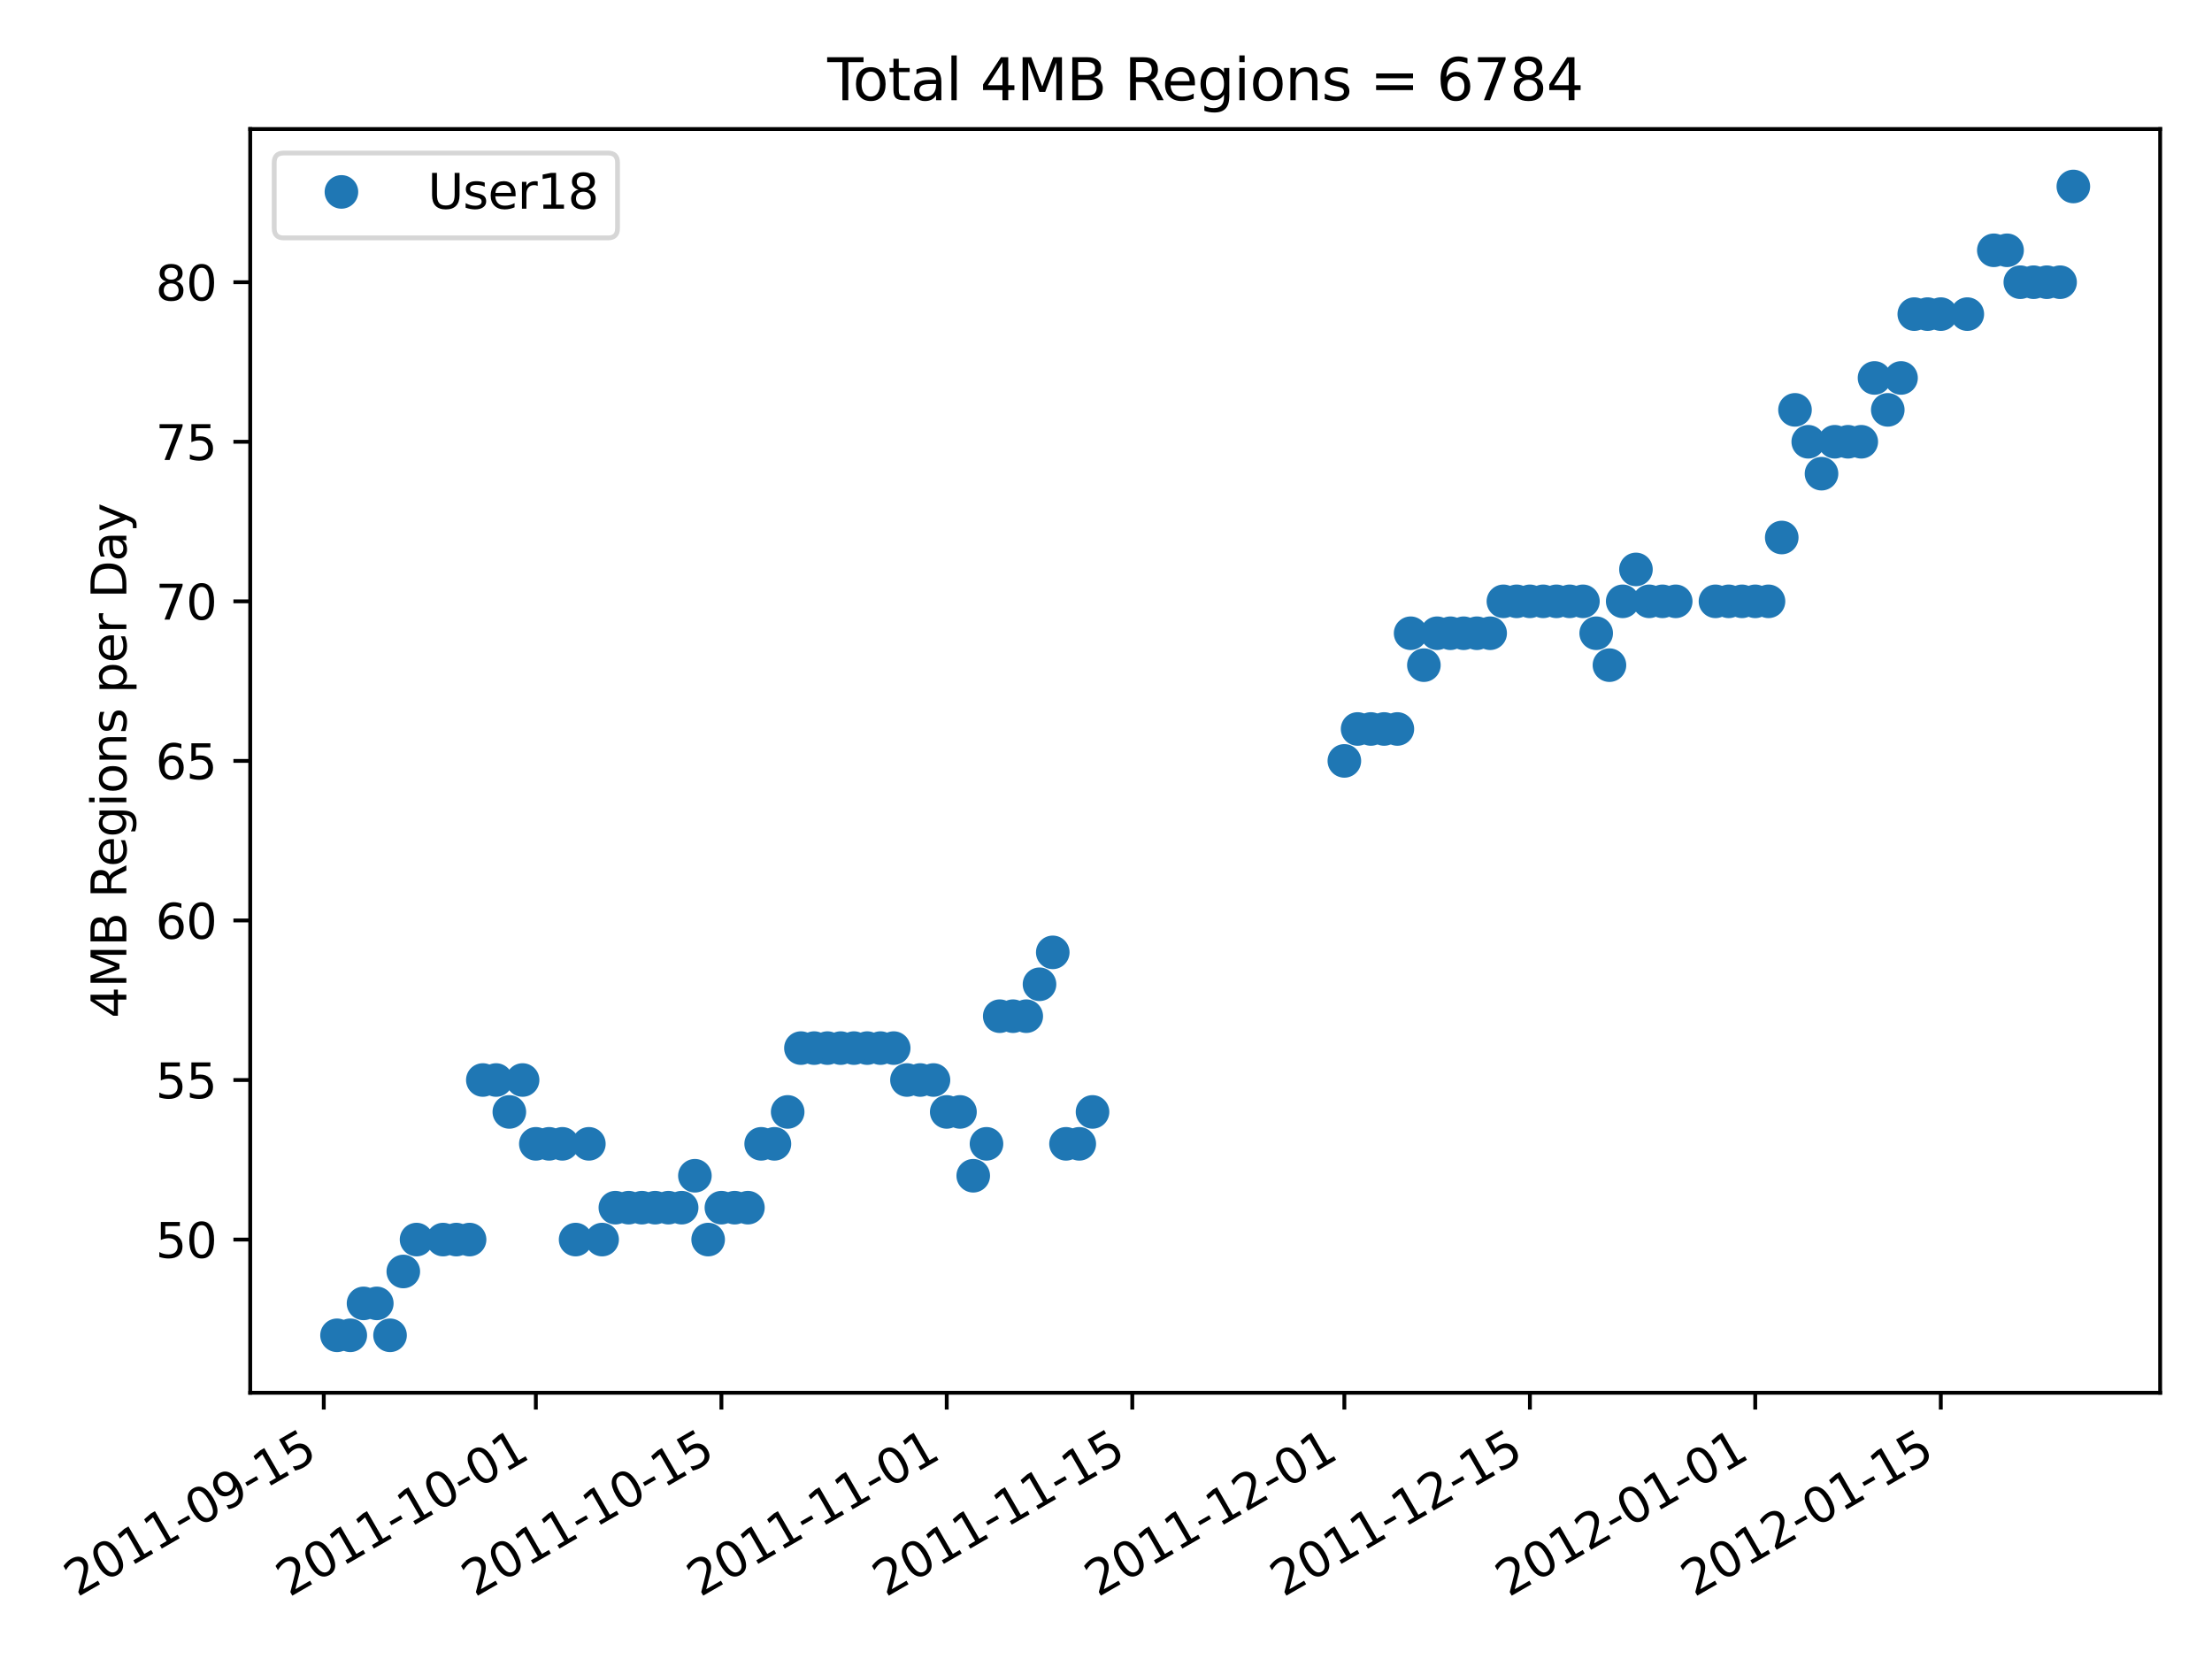 <?xml version="1.0" encoding="utf-8" standalone="no"?>
<!DOCTYPE svg PUBLIC "-//W3C//DTD SVG 1.1//EN"
  "http://www.w3.org/Graphics/SVG/1.1/DTD/svg11.dtd">
<svg height="345.6pt" version="1.1" viewBox="0 0 460.8 345.6" width="460.8pt" xmlns="http://www.w3.org/2000/svg" xmlns:xlink="http://www.w3.org/1999/xlink">
 <defs>
  <style type="text/css">*{stroke-linecap:butt;stroke-linejoin:round;}</style>
 </defs>
 <g id="figure_1">
  <g id="patch_1">
   <path d="M 0 345.6 
L 460.8 345.6 
L 460.8 0 
L 0 0 
z
" style="fill:#ffffff;"/>
  </g>
  <g id="axes_1">
   <g id="patch_2">
    <path d="M 52.124 290.135 
L 450 290.135 
L 450 26.88 
L 52.124 26.88 
z
" style="fill:#ffffff;"/>
   </g>
   <g id="matplotlib.axis_1">
    <g id="xtick_1">
     <g id="line2d_1">
      <defs>
       <path d="M 0 0 
L 0 3.5 
" id="m42d592560e" style="stroke:#000000;stroke-width:0.8;"/>
      </defs>
      <g>
       <use style="stroke:#000000;stroke-width:0.8;" x="67.449" xlink:href="#m42d592560e" y="290.135"/>
      </g>
     </g>
     <g id="text_1">
      <!-- 2011-09-15 -->
      <g transform="translate(16.079 332.774)rotate(-30)scale(0.1 -0.1)">
       <defs>
        <path d="M 1228 531 
L 3431 531 
L 3431 0 
L 469 0 
L 469 531 
Q 828 903 1448 1529 
Q 2069 2156 2228 2338 
Q 2531 2678 2651 2914 
Q 2772 3150 2772 3378 
Q 2772 3750 2511 3984 
Q 2250 4219 1831 4219 
Q 1534 4219 1204 4116 
Q 875 4013 500 3803 
L 500 4441 
Q 881 4594 1212 4672 
Q 1544 4750 1819 4750 
Q 2544 4750 2975 4387 
Q 3406 4025 3406 3419 
Q 3406 3131 3298 2873 
Q 3191 2616 2906 2266 
Q 2828 2175 2409 1742 
Q 1991 1309 1228 531 
z
" id="DejaVuSans-32" transform="scale(0.016)"/>
        <path d="M 2034 4250 
Q 1547 4250 1301 3770 
Q 1056 3291 1056 2328 
Q 1056 1369 1301 889 
Q 1547 409 2034 409 
Q 2525 409 2770 889 
Q 3016 1369 3016 2328 
Q 3016 3291 2770 3770 
Q 2525 4250 2034 4250 
z
M 2034 4750 
Q 2819 4750 3233 4129 
Q 3647 3509 3647 2328 
Q 3647 1150 3233 529 
Q 2819 -91 2034 -91 
Q 1250 -91 836 529 
Q 422 1150 422 2328 
Q 422 3509 836 4129 
Q 1250 4750 2034 4750 
z
" id="DejaVuSans-30" transform="scale(0.016)"/>
        <path d="M 794 531 
L 1825 531 
L 1825 4091 
L 703 3866 
L 703 4441 
L 1819 4666 
L 2450 4666 
L 2450 531 
L 3481 531 
L 3481 0 
L 794 0 
L 794 531 
z
" id="DejaVuSans-31" transform="scale(0.016)"/>
        <path d="M 313 2009 
L 1997 2009 
L 1997 1497 
L 313 1497 
L 313 2009 
z
" id="DejaVuSans-2d" transform="scale(0.016)"/>
        <path d="M 703 97 
L 703 672 
Q 941 559 1184 500 
Q 1428 441 1663 441 
Q 2288 441 2617 861 
Q 2947 1281 2994 2138 
Q 2813 1869 2534 1725 
Q 2256 1581 1919 1581 
Q 1219 1581 811 2004 
Q 403 2428 403 3163 
Q 403 3881 828 4315 
Q 1253 4750 1959 4750 
Q 2769 4750 3195 4129 
Q 3622 3509 3622 2328 
Q 3622 1225 3098 567 
Q 2575 -91 1691 -91 
Q 1453 -91 1209 -44 
Q 966 3 703 97 
z
M 1959 2075 
Q 2384 2075 2632 2365 
Q 2881 2656 2881 3163 
Q 2881 3666 2632 3958 
Q 2384 4250 1959 4250 
Q 1534 4250 1286 3958 
Q 1038 3666 1038 3163 
Q 1038 2656 1286 2365 
Q 1534 2075 1959 2075 
z
" id="DejaVuSans-39" transform="scale(0.016)"/>
        <path d="M 691 4666 
L 3169 4666 
L 3169 4134 
L 1269 4134 
L 1269 2991 
Q 1406 3038 1543 3061 
Q 1681 3084 1819 3084 
Q 2600 3084 3056 2656 
Q 3513 2228 3513 1497 
Q 3513 744 3044 326 
Q 2575 -91 1722 -91 
Q 1428 -91 1123 -41 
Q 819 9 494 109 
L 494 744 
Q 775 591 1075 516 
Q 1375 441 1709 441 
Q 2250 441 2565 725 
Q 2881 1009 2881 1497 
Q 2881 1984 2565 2268 
Q 2250 2553 1709 2553 
Q 1456 2553 1204 2497 
Q 953 2441 691 2322 
L 691 4666 
z
" id="DejaVuSans-35" transform="scale(0.016)"/>
       </defs>
       <use xlink:href="#DejaVuSans-32"/>
       <use x="63.623" xlink:href="#DejaVuSans-30"/>
       <use x="127.246" xlink:href="#DejaVuSans-31"/>
       <use x="190.869" xlink:href="#DejaVuSans-31"/>
       <use x="254.492" xlink:href="#DejaVuSans-2d"/>
       <use x="290.576" xlink:href="#DejaVuSans-30"/>
       <use x="354.199" xlink:href="#DejaVuSans-39"/>
       <use x="417.822" xlink:href="#DejaVuSans-2d"/>
       <use x="453.906" xlink:href="#DejaVuSans-31"/>
       <use x="517.529" xlink:href="#DejaVuSans-35"/>
      </g>
     </g>
    </g>
    <g id="xtick_2">
     <g id="line2d_2">
      <g>
       <use style="stroke:#000000;stroke-width:0.8;" x="111.626" xlink:href="#m42d592560e" y="290.135"/>
      </g>
     </g>
     <g id="text_2">
      <!-- 2011-10-01 -->
      <g transform="translate(60.257 332.774)rotate(-30)scale(0.1 -0.1)">
       <use xlink:href="#DejaVuSans-32"/>
       <use x="63.623" xlink:href="#DejaVuSans-30"/>
       <use x="127.246" xlink:href="#DejaVuSans-31"/>
       <use x="190.869" xlink:href="#DejaVuSans-31"/>
       <use x="254.492" xlink:href="#DejaVuSans-2d"/>
       <use x="290.576" xlink:href="#DejaVuSans-31"/>
       <use x="354.199" xlink:href="#DejaVuSans-30"/>
       <use x="417.822" xlink:href="#DejaVuSans-2d"/>
       <use x="453.906" xlink:href="#DejaVuSans-30"/>
       <use x="517.529" xlink:href="#DejaVuSans-31"/>
      </g>
     </g>
    </g>
    <g id="xtick_3">
     <g id="line2d_3">
      <g>
       <use style="stroke:#000000;stroke-width:0.8;" x="150.282" xlink:href="#m42d592560e" y="290.135"/>
      </g>
     </g>
     <g id="text_3">
      <!-- 2011-10-15 -->
      <g transform="translate(98.912 332.774)rotate(-30)scale(0.1 -0.1)">
       <use xlink:href="#DejaVuSans-32"/>
       <use x="63.623" xlink:href="#DejaVuSans-30"/>
       <use x="127.246" xlink:href="#DejaVuSans-31"/>
       <use x="190.869" xlink:href="#DejaVuSans-31"/>
       <use x="254.492" xlink:href="#DejaVuSans-2d"/>
       <use x="290.576" xlink:href="#DejaVuSans-31"/>
       <use x="354.199" xlink:href="#DejaVuSans-30"/>
       <use x="417.822" xlink:href="#DejaVuSans-2d"/>
       <use x="453.906" xlink:href="#DejaVuSans-31"/>
       <use x="517.529" xlink:href="#DejaVuSans-35"/>
      </g>
     </g>
    </g>
    <g id="xtick_4">
     <g id="line2d_4">
      <g>
       <use style="stroke:#000000;stroke-width:0.8;" x="197.221" xlink:href="#m42d592560e" y="290.135"/>
      </g>
     </g>
     <g id="text_4">
      <!-- 2011-11-01 -->
      <g transform="translate(145.851 332.774)rotate(-30)scale(0.1 -0.1)">
       <use xlink:href="#DejaVuSans-32"/>
       <use x="63.623" xlink:href="#DejaVuSans-30"/>
       <use x="127.246" xlink:href="#DejaVuSans-31"/>
       <use x="190.869" xlink:href="#DejaVuSans-31"/>
       <use x="254.492" xlink:href="#DejaVuSans-2d"/>
       <use x="290.576" xlink:href="#DejaVuSans-31"/>
       <use x="354.199" xlink:href="#DejaVuSans-31"/>
       <use x="417.822" xlink:href="#DejaVuSans-2d"/>
       <use x="453.906" xlink:href="#DejaVuSans-30"/>
       <use x="517.529" xlink:href="#DejaVuSans-31"/>
      </g>
     </g>
    </g>
    <g id="xtick_5">
     <g id="line2d_5">
      <g>
       <use style="stroke:#000000;stroke-width:0.8;" x="235.876" xlink:href="#m42d592560e" y="290.135"/>
      </g>
     </g>
     <g id="text_5">
      <!-- 2011-11-15 -->
      <g transform="translate(184.507 332.774)rotate(-30)scale(0.1 -0.1)">
       <use xlink:href="#DejaVuSans-32"/>
       <use x="63.623" xlink:href="#DejaVuSans-30"/>
       <use x="127.246" xlink:href="#DejaVuSans-31"/>
       <use x="190.869" xlink:href="#DejaVuSans-31"/>
       <use x="254.492" xlink:href="#DejaVuSans-2d"/>
       <use x="290.576" xlink:href="#DejaVuSans-31"/>
       <use x="354.199" xlink:href="#DejaVuSans-31"/>
       <use x="417.822" xlink:href="#DejaVuSans-2d"/>
       <use x="453.906" xlink:href="#DejaVuSans-31"/>
       <use x="517.529" xlink:href="#DejaVuSans-35"/>
      </g>
     </g>
    </g>
    <g id="xtick_6">
     <g id="line2d_6">
      <g>
       <use style="stroke:#000000;stroke-width:0.8;" x="280.054" xlink:href="#m42d592560e" y="290.135"/>
      </g>
     </g>
     <g id="text_6">
      <!-- 2011-12-01 -->
      <g transform="translate(228.684 332.774)rotate(-30)scale(0.1 -0.1)">
       <use xlink:href="#DejaVuSans-32"/>
       <use x="63.623" xlink:href="#DejaVuSans-30"/>
       <use x="127.246" xlink:href="#DejaVuSans-31"/>
       <use x="190.869" xlink:href="#DejaVuSans-31"/>
       <use x="254.492" xlink:href="#DejaVuSans-2d"/>
       <use x="290.576" xlink:href="#DejaVuSans-31"/>
       <use x="354.199" xlink:href="#DejaVuSans-32"/>
       <use x="417.822" xlink:href="#DejaVuSans-2d"/>
       <use x="453.906" xlink:href="#DejaVuSans-30"/>
       <use x="517.529" xlink:href="#DejaVuSans-31"/>
      </g>
     </g>
    </g>
    <g id="xtick_7">
     <g id="line2d_7">
      <g>
       <use style="stroke:#000000;stroke-width:0.8;" x="318.709" xlink:href="#m42d592560e" y="290.135"/>
      </g>
     </g>
     <g id="text_7">
      <!-- 2011-12-15 -->
      <g transform="translate(267.34 332.774)rotate(-30)scale(0.1 -0.1)">
       <use xlink:href="#DejaVuSans-32"/>
       <use x="63.623" xlink:href="#DejaVuSans-30"/>
       <use x="127.246" xlink:href="#DejaVuSans-31"/>
       <use x="190.869" xlink:href="#DejaVuSans-31"/>
       <use x="254.492" xlink:href="#DejaVuSans-2d"/>
       <use x="290.576" xlink:href="#DejaVuSans-31"/>
       <use x="354.199" xlink:href="#DejaVuSans-32"/>
       <use x="417.822" xlink:href="#DejaVuSans-2d"/>
       <use x="453.906" xlink:href="#DejaVuSans-31"/>
       <use x="517.529" xlink:href="#DejaVuSans-35"/>
      </g>
     </g>
    </g>
    <g id="xtick_8">
     <g id="line2d_8">
      <g>
       <use style="stroke:#000000;stroke-width:0.8;" x="365.648" xlink:href="#m42d592560e" y="290.135"/>
      </g>
     </g>
     <g id="text_8">
      <!-- 2012-01-01 -->
      <g transform="translate(314.279 332.774)rotate(-30)scale(0.1 -0.1)">
       <use xlink:href="#DejaVuSans-32"/>
       <use x="63.623" xlink:href="#DejaVuSans-30"/>
       <use x="127.246" xlink:href="#DejaVuSans-31"/>
       <use x="190.869" xlink:href="#DejaVuSans-32"/>
       <use x="254.492" xlink:href="#DejaVuSans-2d"/>
       <use x="290.576" xlink:href="#DejaVuSans-30"/>
       <use x="354.199" xlink:href="#DejaVuSans-31"/>
       <use x="417.822" xlink:href="#DejaVuSans-2d"/>
       <use x="453.906" xlink:href="#DejaVuSans-30"/>
       <use x="517.529" xlink:href="#DejaVuSans-31"/>
      </g>
     </g>
    </g>
    <g id="xtick_9">
     <g id="line2d_9">
      <g>
       <use style="stroke:#000000;stroke-width:0.8;" x="404.304" xlink:href="#m42d592560e" y="290.135"/>
      </g>
     </g>
     <g id="text_9">
      <!-- 2012-01-15 -->
      <g transform="translate(352.934 332.774)rotate(-30)scale(0.1 -0.1)">
       <use xlink:href="#DejaVuSans-32"/>
       <use x="63.623" xlink:href="#DejaVuSans-30"/>
       <use x="127.246" xlink:href="#DejaVuSans-31"/>
       <use x="190.869" xlink:href="#DejaVuSans-32"/>
       <use x="254.492" xlink:href="#DejaVuSans-2d"/>
       <use x="290.576" xlink:href="#DejaVuSans-30"/>
       <use x="354.199" xlink:href="#DejaVuSans-31"/>
       <use x="417.822" xlink:href="#DejaVuSans-2d"/>
       <use x="453.906" xlink:href="#DejaVuSans-31"/>
       <use x="517.529" xlink:href="#DejaVuSans-35"/>
      </g>
     </g>
    </g>
   </g>
   <g id="matplotlib.axis_2">
    <g id="ytick_1">
     <g id="line2d_10">
      <defs>
       <path d="M 0 0 
L -3.5 0 
" id="mba10edf059" style="stroke:#000000;stroke-width:0.8;"/>
      </defs>
      <g>
       <use style="stroke:#000000;stroke-width:0.8;" x="52.124" xlink:href="#mba10edf059" y="258.226"/>
      </g>
     </g>
     <g id="text_10">
      <!-- 50 -->
      <g transform="translate(32.4 262.025)scale(0.1 -0.1)">
       <use xlink:href="#DejaVuSans-35"/>
       <use x="63.623" xlink:href="#DejaVuSans-30"/>
      </g>
     </g>
    </g>
    <g id="ytick_2">
     <g id="line2d_11">
      <g>
       <use style="stroke:#000000;stroke-width:0.8;" x="52.124" xlink:href="#mba10edf059" y="224.986"/>
      </g>
     </g>
     <g id="text_11">
      <!-- 55 -->
      <g transform="translate(32.4 228.786)scale(0.1 -0.1)">
       <use xlink:href="#DejaVuSans-35"/>
       <use x="63.623" xlink:href="#DejaVuSans-35"/>
      </g>
     </g>
    </g>
    <g id="ytick_3">
     <g id="line2d_12">
      <g>
       <use style="stroke:#000000;stroke-width:0.8;" x="52.124" xlink:href="#mba10edf059" y="191.747"/>
      </g>
     </g>
     <g id="text_12">
      <!-- 60 -->
      <g transform="translate(32.4 195.546)scale(0.1 -0.1)">
       <defs>
        <path d="M 2113 2584 
Q 1688 2584 1439 2293 
Q 1191 2003 1191 1497 
Q 1191 994 1439 701 
Q 1688 409 2113 409 
Q 2538 409 2786 701 
Q 3034 994 3034 1497 
Q 3034 2003 2786 2293 
Q 2538 2584 2113 2584 
z
M 3366 4563 
L 3366 3988 
Q 3128 4100 2886 4159 
Q 2644 4219 2406 4219 
Q 1781 4219 1451 3797 
Q 1122 3375 1075 2522 
Q 1259 2794 1537 2939 
Q 1816 3084 2150 3084 
Q 2853 3084 3261 2657 
Q 3669 2231 3669 1497 
Q 3669 778 3244 343 
Q 2819 -91 2113 -91 
Q 1303 -91 875 529 
Q 447 1150 447 2328 
Q 447 3434 972 4092 
Q 1497 4750 2381 4750 
Q 2619 4750 2861 4703 
Q 3103 4656 3366 4563 
z
" id="DejaVuSans-36" transform="scale(0.016)"/>
       </defs>
       <use xlink:href="#DejaVuSans-36"/>
       <use x="63.623" xlink:href="#DejaVuSans-30"/>
      </g>
     </g>
    </g>
    <g id="ytick_4">
     <g id="line2d_13">
      <g>
       <use style="stroke:#000000;stroke-width:0.8;" x="52.124" xlink:href="#mba10edf059" y="158.508"/>
      </g>
     </g>
     <g id="text_13">
      <!-- 65 -->
      <g transform="translate(32.4 162.307)scale(0.1 -0.1)">
       <use xlink:href="#DejaVuSans-36"/>
       <use x="63.623" xlink:href="#DejaVuSans-35"/>
      </g>
     </g>
    </g>
    <g id="ytick_5">
     <g id="line2d_14">
      <g>
       <use style="stroke:#000000;stroke-width:0.8;" x="52.124" xlink:href="#mba10edf059" y="125.268"/>
      </g>
     </g>
     <g id="text_14">
      <!-- 70 -->
      <g transform="translate(32.4 129.068)scale(0.1 -0.1)">
       <defs>
        <path d="M 525 4666 
L 3525 4666 
L 3525 4397 
L 1831 0 
L 1172 0 
L 2766 4134 
L 525 4134 
L 525 4666 
z
" id="DejaVuSans-37" transform="scale(0.016)"/>
       </defs>
       <use xlink:href="#DejaVuSans-37"/>
       <use x="63.623" xlink:href="#DejaVuSans-30"/>
      </g>
     </g>
    </g>
    <g id="ytick_6">
     <g id="line2d_15">
      <g>
       <use style="stroke:#000000;stroke-width:0.8;" x="52.124" xlink:href="#mba10edf059" y="92.029"/>
      </g>
     </g>
     <g id="text_15">
      <!-- 75 -->
      <g transform="translate(32.4 95.828)scale(0.1 -0.1)">
       <use xlink:href="#DejaVuSans-37"/>
       <use x="63.623" xlink:href="#DejaVuSans-35"/>
      </g>
     </g>
    </g>
    <g id="ytick_7">
     <g id="line2d_16">
      <g>
       <use style="stroke:#000000;stroke-width:0.8;" x="52.124" xlink:href="#mba10edf059" y="58.79"/>
      </g>
     </g>
     <g id="text_16">
      <!-- 80 -->
      <g transform="translate(32.4 62.589)scale(0.1 -0.1)">
       <defs>
        <path d="M 2034 2216 
Q 1584 2216 1326 1975 
Q 1069 1734 1069 1313 
Q 1069 891 1326 650 
Q 1584 409 2034 409 
Q 2484 409 2743 651 
Q 3003 894 3003 1313 
Q 3003 1734 2745 1975 
Q 2488 2216 2034 2216 
z
M 1403 2484 
Q 997 2584 770 2862 
Q 544 3141 544 3541 
Q 544 4100 942 4425 
Q 1341 4750 2034 4750 
Q 2731 4750 3128 4425 
Q 3525 4100 3525 3541 
Q 3525 3141 3298 2862 
Q 3072 2584 2669 2484 
Q 3125 2378 3379 2068 
Q 3634 1759 3634 1313 
Q 3634 634 3220 271 
Q 2806 -91 2034 -91 
Q 1263 -91 848 271 
Q 434 634 434 1313 
Q 434 1759 690 2068 
Q 947 2378 1403 2484 
z
M 1172 3481 
Q 1172 3119 1398 2916 
Q 1625 2713 2034 2713 
Q 2441 2713 2670 2916 
Q 2900 3119 2900 3481 
Q 2900 3844 2670 4047 
Q 2441 4250 2034 4250 
Q 1625 4250 1398 4047 
Q 1172 3844 1172 3481 
z
" id="DejaVuSans-38" transform="scale(0.016)"/>
       </defs>
       <use xlink:href="#DejaVuSans-38"/>
       <use x="63.623" xlink:href="#DejaVuSans-30"/>
      </g>
     </g>
    </g>
    <g id="text_17">
     <!-- 4MB Regions per Day -->
     <g transform="translate(26.32 212.102)rotate(-90)scale(0.1 -0.1)">
      <defs>
       <path d="M 2419 4116 
L 825 1625 
L 2419 1625 
L 2419 4116 
z
M 2253 4666 
L 3047 4666 
L 3047 1625 
L 3713 1625 
L 3713 1100 
L 3047 1100 
L 3047 0 
L 2419 0 
L 2419 1100 
L 313 1100 
L 313 1709 
L 2253 4666 
z
" id="DejaVuSans-34" transform="scale(0.016)"/>
       <path d="M 628 4666 
L 1569 4666 
L 2759 1491 
L 3956 4666 
L 4897 4666 
L 4897 0 
L 4281 0 
L 4281 4097 
L 3078 897 
L 2444 897 
L 1241 4097 
L 1241 0 
L 628 0 
L 628 4666 
z
" id="DejaVuSans-4d" transform="scale(0.016)"/>
       <path d="M 1259 2228 
L 1259 519 
L 2272 519 
Q 2781 519 3026 730 
Q 3272 941 3272 1375 
Q 3272 1813 3026 2020 
Q 2781 2228 2272 2228 
L 1259 2228 
z
M 1259 4147 
L 1259 2741 
L 2194 2741 
Q 2656 2741 2882 2914 
Q 3109 3088 3109 3444 
Q 3109 3797 2882 3972 
Q 2656 4147 2194 4147 
L 1259 4147 
z
M 628 4666 
L 2241 4666 
Q 2963 4666 3353 4366 
Q 3744 4066 3744 3513 
Q 3744 3084 3544 2831 
Q 3344 2578 2956 2516 
Q 3422 2416 3680 2098 
Q 3938 1781 3938 1306 
Q 3938 681 3513 340 
Q 3088 0 2303 0 
L 628 0 
L 628 4666 
z
" id="DejaVuSans-42" transform="scale(0.016)"/>
       <path id="DejaVuSans-20" transform="scale(0.016)"/>
       <path d="M 2841 2188 
Q 3044 2119 3236 1894 
Q 3428 1669 3622 1275 
L 4263 0 
L 3584 0 
L 2988 1197 
Q 2756 1666 2539 1819 
Q 2322 1972 1947 1972 
L 1259 1972 
L 1259 0 
L 628 0 
L 628 4666 
L 2053 4666 
Q 2853 4666 3247 4331 
Q 3641 3997 3641 3322 
Q 3641 2881 3436 2590 
Q 3231 2300 2841 2188 
z
M 1259 4147 
L 1259 2491 
L 2053 2491 
Q 2509 2491 2742 2702 
Q 2975 2913 2975 3322 
Q 2975 3731 2742 3939 
Q 2509 4147 2053 4147 
L 1259 4147 
z
" id="DejaVuSans-52" transform="scale(0.016)"/>
       <path d="M 3597 1894 
L 3597 1613 
L 953 1613 
Q 991 1019 1311 708 
Q 1631 397 2203 397 
Q 2534 397 2845 478 
Q 3156 559 3463 722 
L 3463 178 
Q 3153 47 2828 -22 
Q 2503 -91 2169 -91 
Q 1331 -91 842 396 
Q 353 884 353 1716 
Q 353 2575 817 3079 
Q 1281 3584 2069 3584 
Q 2775 3584 3186 3129 
Q 3597 2675 3597 1894 
z
M 3022 2063 
Q 3016 2534 2758 2815 
Q 2500 3097 2075 3097 
Q 1594 3097 1305 2825 
Q 1016 2553 972 2059 
L 3022 2063 
z
" id="DejaVuSans-65" transform="scale(0.016)"/>
       <path d="M 2906 1791 
Q 2906 2416 2648 2759 
Q 2391 3103 1925 3103 
Q 1463 3103 1205 2759 
Q 947 2416 947 1791 
Q 947 1169 1205 825 
Q 1463 481 1925 481 
Q 2391 481 2648 825 
Q 2906 1169 2906 1791 
z
M 3481 434 
Q 3481 -459 3084 -895 
Q 2688 -1331 1869 -1331 
Q 1566 -1331 1297 -1286 
Q 1028 -1241 775 -1147 
L 775 -588 
Q 1028 -725 1275 -790 
Q 1522 -856 1778 -856 
Q 2344 -856 2625 -561 
Q 2906 -266 2906 331 
L 2906 616 
Q 2728 306 2450 153 
Q 2172 0 1784 0 
Q 1141 0 747 490 
Q 353 981 353 1791 
Q 353 2603 747 3093 
Q 1141 3584 1784 3584 
Q 2172 3584 2450 3431 
Q 2728 3278 2906 2969 
L 2906 3500 
L 3481 3500 
L 3481 434 
z
" id="DejaVuSans-67" transform="scale(0.016)"/>
       <path d="M 603 3500 
L 1178 3500 
L 1178 0 
L 603 0 
L 603 3500 
z
M 603 4863 
L 1178 4863 
L 1178 4134 
L 603 4134 
L 603 4863 
z
" id="DejaVuSans-69" transform="scale(0.016)"/>
       <path d="M 1959 3097 
Q 1497 3097 1228 2736 
Q 959 2375 959 1747 
Q 959 1119 1226 758 
Q 1494 397 1959 397 
Q 2419 397 2687 759 
Q 2956 1122 2956 1747 
Q 2956 2369 2687 2733 
Q 2419 3097 1959 3097 
z
M 1959 3584 
Q 2709 3584 3137 3096 
Q 3566 2609 3566 1747 
Q 3566 888 3137 398 
Q 2709 -91 1959 -91 
Q 1206 -91 779 398 
Q 353 888 353 1747 
Q 353 2609 779 3096 
Q 1206 3584 1959 3584 
z
" id="DejaVuSans-6f" transform="scale(0.016)"/>
       <path d="M 3513 2113 
L 3513 0 
L 2938 0 
L 2938 2094 
Q 2938 2591 2744 2837 
Q 2550 3084 2163 3084 
Q 1697 3084 1428 2787 
Q 1159 2491 1159 1978 
L 1159 0 
L 581 0 
L 581 3500 
L 1159 3500 
L 1159 2956 
Q 1366 3272 1645 3428 
Q 1925 3584 2291 3584 
Q 2894 3584 3203 3211 
Q 3513 2838 3513 2113 
z
" id="DejaVuSans-6e" transform="scale(0.016)"/>
       <path d="M 2834 3397 
L 2834 2853 
Q 2591 2978 2328 3040 
Q 2066 3103 1784 3103 
Q 1356 3103 1142 2972 
Q 928 2841 928 2578 
Q 928 2378 1081 2264 
Q 1234 2150 1697 2047 
L 1894 2003 
Q 2506 1872 2764 1633 
Q 3022 1394 3022 966 
Q 3022 478 2636 193 
Q 2250 -91 1575 -91 
Q 1294 -91 989 -36 
Q 684 19 347 128 
L 347 722 
Q 666 556 975 473 
Q 1284 391 1588 391 
Q 1994 391 2212 530 
Q 2431 669 2431 922 
Q 2431 1156 2273 1281 
Q 2116 1406 1581 1522 
L 1381 1569 
Q 847 1681 609 1914 
Q 372 2147 372 2553 
Q 372 3047 722 3315 
Q 1072 3584 1716 3584 
Q 2034 3584 2315 3537 
Q 2597 3491 2834 3397 
z
" id="DejaVuSans-73" transform="scale(0.016)"/>
       <path d="M 1159 525 
L 1159 -1331 
L 581 -1331 
L 581 3500 
L 1159 3500 
L 1159 2969 
Q 1341 3281 1617 3432 
Q 1894 3584 2278 3584 
Q 2916 3584 3314 3078 
Q 3713 2572 3713 1747 
Q 3713 922 3314 415 
Q 2916 -91 2278 -91 
Q 1894 -91 1617 61 
Q 1341 213 1159 525 
z
M 3116 1747 
Q 3116 2381 2855 2742 
Q 2594 3103 2138 3103 
Q 1681 3103 1420 2742 
Q 1159 2381 1159 1747 
Q 1159 1113 1420 752 
Q 1681 391 2138 391 
Q 2594 391 2855 752 
Q 3116 1113 3116 1747 
z
" id="DejaVuSans-70" transform="scale(0.016)"/>
       <path d="M 2631 2963 
Q 2534 3019 2420 3045 
Q 2306 3072 2169 3072 
Q 1681 3072 1420 2755 
Q 1159 2438 1159 1844 
L 1159 0 
L 581 0 
L 581 3500 
L 1159 3500 
L 1159 2956 
Q 1341 3275 1631 3429 
Q 1922 3584 2338 3584 
Q 2397 3584 2469 3576 
Q 2541 3569 2628 3553 
L 2631 2963 
z
" id="DejaVuSans-72" transform="scale(0.016)"/>
       <path d="M 1259 4147 
L 1259 519 
L 2022 519 
Q 2988 519 3436 956 
Q 3884 1394 3884 2338 
Q 3884 3275 3436 3711 
Q 2988 4147 2022 4147 
L 1259 4147 
z
M 628 4666 
L 1925 4666 
Q 3281 4666 3915 4102 
Q 4550 3538 4550 2338 
Q 4550 1131 3912 565 
Q 3275 0 1925 0 
L 628 0 
L 628 4666 
z
" id="DejaVuSans-44" transform="scale(0.016)"/>
       <path d="M 2194 1759 
Q 1497 1759 1228 1600 
Q 959 1441 959 1056 
Q 959 750 1161 570 
Q 1363 391 1709 391 
Q 2188 391 2477 730 
Q 2766 1069 2766 1631 
L 2766 1759 
L 2194 1759 
z
M 3341 1997 
L 3341 0 
L 2766 0 
L 2766 531 
Q 2569 213 2275 61 
Q 1981 -91 1556 -91 
Q 1019 -91 701 211 
Q 384 513 384 1019 
Q 384 1609 779 1909 
Q 1175 2209 1959 2209 
L 2766 2209 
L 2766 2266 
Q 2766 2663 2505 2880 
Q 2244 3097 1772 3097 
Q 1472 3097 1187 3025 
Q 903 2953 641 2809 
L 641 3341 
Q 956 3463 1253 3523 
Q 1550 3584 1831 3584 
Q 2591 3584 2966 3190 
Q 3341 2797 3341 1997 
z
" id="DejaVuSans-61" transform="scale(0.016)"/>
       <path d="M 2059 -325 
Q 1816 -950 1584 -1140 
Q 1353 -1331 966 -1331 
L 506 -1331 
L 506 -850 
L 844 -850 
Q 1081 -850 1212 -737 
Q 1344 -625 1503 -206 
L 1606 56 
L 191 3500 
L 800 3500 
L 1894 763 
L 2988 3500 
L 3597 3500 
L 2059 -325 
z
" id="DejaVuSans-79" transform="scale(0.016)"/>
      </defs>
      <use xlink:href="#DejaVuSans-34"/>
      <use x="63.623" xlink:href="#DejaVuSans-4d"/>
      <use x="149.902" xlink:href="#DejaVuSans-42"/>
      <use x="218.506" xlink:href="#DejaVuSans-20"/>
      <use x="250.293" xlink:href="#DejaVuSans-52"/>
      <use x="315.275" xlink:href="#DejaVuSans-65"/>
      <use x="376.799" xlink:href="#DejaVuSans-67"/>
      <use x="440.275" xlink:href="#DejaVuSans-69"/>
      <use x="468.059" xlink:href="#DejaVuSans-6f"/>
      <use x="529.24" xlink:href="#DejaVuSans-6e"/>
      <use x="592.619" xlink:href="#DejaVuSans-73"/>
      <use x="644.719" xlink:href="#DejaVuSans-20"/>
      <use x="676.506" xlink:href="#DejaVuSans-70"/>
      <use x="739.982" xlink:href="#DejaVuSans-65"/>
      <use x="801.506" xlink:href="#DejaVuSans-72"/>
      <use x="842.619" xlink:href="#DejaVuSans-20"/>
      <use x="874.406" xlink:href="#DejaVuSans-44"/>
      <use x="951.408" xlink:href="#DejaVuSans-61"/>
      <use x="1012.688" xlink:href="#DejaVuSans-79"/>
     </g>
    </g>
   </g>
   <g id="line2d_17">
    <defs>
     <path d="M 0 3 
C 0.796 3 1.559 2.684 2.121 2.121 
C 2.684 1.559 3 0.796 3 0 
C 3 -0.796 2.684 -1.559 2.121 -2.121 
C 1.559 -2.684 0.796 -3 0 -3 
C -0.796 -3 -1.559 -2.684 -2.121 -2.121 
C -2.684 -1.559 -3 -0.796 -3 0 
C -3 0.796 -2.684 1.559 -2.121 2.121 
C -1.559 2.684 -0.796 3 0 3 
z
" id="mc64c8493a3" style="stroke:#1f77b4;"/>
    </defs>
    <g clip-path="url(#p67b362c03d)">
     <use style="fill:#1f77b4;stroke:#1f77b4;" x="70.21" xlink:href="#mc64c8493a3" y="278.169"/>
     <use style="fill:#1f77b4;stroke:#1f77b4;" x="72.971" xlink:href="#mc64c8493a3" y="278.169"/>
     <use style="fill:#1f77b4;stroke:#1f77b4;" x="75.732" xlink:href="#mc64c8493a3" y="271.521"/>
     <use style="fill:#1f77b4;stroke:#1f77b4;" x="78.493" xlink:href="#mc64c8493a3" y="271.521"/>
     <use style="fill:#1f77b4;stroke:#1f77b4;" x="81.254" xlink:href="#mc64c8493a3" y="278.169"/>
     <use style="fill:#1f77b4;stroke:#1f77b4;" x="84.015" xlink:href="#mc64c8493a3" y="264.874"/>
     <use style="fill:#1f77b4;stroke:#1f77b4;" x="86.776" xlink:href="#mc64c8493a3" y="258.226"/>
     <use style="fill:#1f77b4;stroke:#1f77b4;" x="92.299" xlink:href="#mc64c8493a3" y="258.226"/>
     <use style="fill:#1f77b4;stroke:#1f77b4;" x="95.06" xlink:href="#mc64c8493a3" y="258.226"/>
     <use style="fill:#1f77b4;stroke:#1f77b4;" x="97.821" xlink:href="#mc64c8493a3" y="258.226"/>
     <use style="fill:#1f77b4;stroke:#1f77b4;" x="100.582" xlink:href="#mc64c8493a3" y="224.986"/>
     <use style="fill:#1f77b4;stroke:#1f77b4;" x="103.343" xlink:href="#mc64c8493a3" y="224.986"/>
     <use style="fill:#1f77b4;stroke:#1f77b4;" x="106.104" xlink:href="#mc64c8493a3" y="231.634"/>
     <use style="fill:#1f77b4;stroke:#1f77b4;" x="108.865" xlink:href="#mc64c8493a3" y="224.986"/>
     <use style="fill:#1f77b4;stroke:#1f77b4;" x="111.626" xlink:href="#mc64c8493a3" y="238.282"/>
     <use style="fill:#1f77b4;stroke:#1f77b4;" x="114.387" xlink:href="#mc64c8493a3" y="238.282"/>
     <use style="fill:#1f77b4;stroke:#1f77b4;" x="117.149" xlink:href="#mc64c8493a3" y="238.282"/>
     <use style="fill:#1f77b4;stroke:#1f77b4;" x="119.91" xlink:href="#mc64c8493a3" y="258.226"/>
     <use style="fill:#1f77b4;stroke:#1f77b4;" x="122.671" xlink:href="#mc64c8493a3" y="238.282"/>
     <use style="fill:#1f77b4;stroke:#1f77b4;" x="125.432" xlink:href="#mc64c8493a3" y="258.226"/>
     <use style="fill:#1f77b4;stroke:#1f77b4;" x="128.193" xlink:href="#mc64c8493a3" y="251.578"/>
     <use style="fill:#1f77b4;stroke:#1f77b4;" x="130.954" xlink:href="#mc64c8493a3" y="251.578"/>
     <use style="fill:#1f77b4;stroke:#1f77b4;" x="133.715" xlink:href="#mc64c8493a3" y="251.578"/>
     <use style="fill:#1f77b4;stroke:#1f77b4;" x="136.476" xlink:href="#mc64c8493a3" y="251.578"/>
     <use style="fill:#1f77b4;stroke:#1f77b4;" x="139.237" xlink:href="#mc64c8493a3" y="251.578"/>
     <use style="fill:#1f77b4;stroke:#1f77b4;" x="141.999" xlink:href="#mc64c8493a3" y="251.578"/>
     <use style="fill:#1f77b4;stroke:#1f77b4;" x="144.76" xlink:href="#mc64c8493a3" y="244.93"/>
     <use style="fill:#1f77b4;stroke:#1f77b4;" x="147.521" xlink:href="#mc64c8493a3" y="258.226"/>
     <use style="fill:#1f77b4;stroke:#1f77b4;" x="150.282" xlink:href="#mc64c8493a3" y="251.578"/>
     <use style="fill:#1f77b4;stroke:#1f77b4;" x="153.043" xlink:href="#mc64c8493a3" y="251.578"/>
     <use style="fill:#1f77b4;stroke:#1f77b4;" x="155.804" xlink:href="#mc64c8493a3" y="251.578"/>
     <use style="fill:#1f77b4;stroke:#1f77b4;" x="158.565" xlink:href="#mc64c8493a3" y="238.282"/>
     <use style="fill:#1f77b4;stroke:#1f77b4;" x="161.326" xlink:href="#mc64c8493a3" y="238.282"/>
     <use style="fill:#1f77b4;stroke:#1f77b4;" x="164.087" xlink:href="#mc64c8493a3" y="231.634"/>
     <use style="fill:#1f77b4;stroke:#1f77b4;" x="166.848" xlink:href="#mc64c8493a3" y="218.339"/>
     <use style="fill:#1f77b4;stroke:#1f77b4;" x="169.61" xlink:href="#mc64c8493a3" y="218.339"/>
     <use style="fill:#1f77b4;stroke:#1f77b4;" x="172.371" xlink:href="#mc64c8493a3" y="218.339"/>
     <use style="fill:#1f77b4;stroke:#1f77b4;" x="175.132" xlink:href="#mc64c8493a3" y="218.339"/>
     <use style="fill:#1f77b4;stroke:#1f77b4;" x="177.893" xlink:href="#mc64c8493a3" y="218.339"/>
     <use style="fill:#1f77b4;stroke:#1f77b4;" x="180.654" xlink:href="#mc64c8493a3" y="218.339"/>
     <use style="fill:#1f77b4;stroke:#1f77b4;" x="183.415" xlink:href="#mc64c8493a3" y="218.339"/>
     <use style="fill:#1f77b4;stroke:#1f77b4;" x="186.176" xlink:href="#mc64c8493a3" y="218.339"/>
     <use style="fill:#1f77b4;stroke:#1f77b4;" x="188.937" xlink:href="#mc64c8493a3" y="224.986"/>
     <use style="fill:#1f77b4;stroke:#1f77b4;" x="191.698" xlink:href="#mc64c8493a3" y="224.986"/>
     <use style="fill:#1f77b4;stroke:#1f77b4;" x="194.46" xlink:href="#mc64c8493a3" y="224.986"/>
     <use style="fill:#1f77b4;stroke:#1f77b4;" x="197.221" xlink:href="#mc64c8493a3" y="231.634"/>
     <use style="fill:#1f77b4;stroke:#1f77b4;" x="199.982" xlink:href="#mc64c8493a3" y="231.634"/>
     <use style="fill:#1f77b4;stroke:#1f77b4;" x="202.743" xlink:href="#mc64c8493a3" y="244.93"/>
     <use style="fill:#1f77b4;stroke:#1f77b4;" x="205.504" xlink:href="#mc64c8493a3" y="238.282"/>
     <use style="fill:#1f77b4;stroke:#1f77b4;" x="208.265" xlink:href="#mc64c8493a3" y="211.691"/>
     <use style="fill:#1f77b4;stroke:#1f77b4;" x="211.026" xlink:href="#mc64c8493a3" y="211.691"/>
     <use style="fill:#1f77b4;stroke:#1f77b4;" x="213.787" xlink:href="#mc64c8493a3" y="211.691"/>
     <use style="fill:#1f77b4;stroke:#1f77b4;" x="216.548" xlink:href="#mc64c8493a3" y="205.043"/>
     <use style="fill:#1f77b4;stroke:#1f77b4;" x="219.31" xlink:href="#mc64c8493a3" y="198.395"/>
     <use style="fill:#1f77b4;stroke:#1f77b4;" x="222.071" xlink:href="#mc64c8493a3" y="238.282"/>
     <use style="fill:#1f77b4;stroke:#1f77b4;" x="224.832" xlink:href="#mc64c8493a3" y="238.282"/>
     <use style="fill:#1f77b4;stroke:#1f77b4;" x="227.593" xlink:href="#mc64c8493a3" y="231.634"/>
     <use style="fill:#1f77b4;stroke:#1f77b4;" x="280.054" xlink:href="#mc64c8493a3" y="158.508"/>
     <use style="fill:#1f77b4;stroke:#1f77b4;" x="282.815" xlink:href="#mc64c8493a3" y="151.86"/>
     <use style="fill:#1f77b4;stroke:#1f77b4;" x="285.576" xlink:href="#mc64c8493a3" y="151.86"/>
     <use style="fill:#1f77b4;stroke:#1f77b4;" x="288.337" xlink:href="#mc64c8493a3" y="151.86"/>
     <use style="fill:#1f77b4;stroke:#1f77b4;" x="291.098" xlink:href="#mc64c8493a3" y="151.86"/>
     <use style="fill:#1f77b4;stroke:#1f77b4;" x="293.859" xlink:href="#mc64c8493a3" y="131.916"/>
     <use style="fill:#1f77b4;stroke:#1f77b4;" x="296.621" xlink:href="#mc64c8493a3" y="138.564"/>
     <use style="fill:#1f77b4;stroke:#1f77b4;" x="299.382" xlink:href="#mc64c8493a3" y="131.916"/>
     <use style="fill:#1f77b4;stroke:#1f77b4;" x="302.143" xlink:href="#mc64c8493a3" y="131.916"/>
     <use style="fill:#1f77b4;stroke:#1f77b4;" x="304.904" xlink:href="#mc64c8493a3" y="131.916"/>
     <use style="fill:#1f77b4;stroke:#1f77b4;" x="307.665" xlink:href="#mc64c8493a3" y="131.916"/>
     <use style="fill:#1f77b4;stroke:#1f77b4;" x="310.426" xlink:href="#mc64c8493a3" y="131.916"/>
     <use style="fill:#1f77b4;stroke:#1f77b4;" x="313.187" xlink:href="#mc64c8493a3" y="125.268"/>
     <use style="fill:#1f77b4;stroke:#1f77b4;" x="315.948" xlink:href="#mc64c8493a3" y="125.268"/>
     <use style="fill:#1f77b4;stroke:#1f77b4;" x="318.709" xlink:href="#mc64c8493a3" y="125.268"/>
     <use style="fill:#1f77b4;stroke:#1f77b4;" x="321.47" xlink:href="#mc64c8493a3" y="125.268"/>
     <use style="fill:#1f77b4;stroke:#1f77b4;" x="324.232" xlink:href="#mc64c8493a3" y="125.268"/>
     <use style="fill:#1f77b4;stroke:#1f77b4;" x="326.993" xlink:href="#mc64c8493a3" y="125.268"/>
     <use style="fill:#1f77b4;stroke:#1f77b4;" x="329.754" xlink:href="#mc64c8493a3" y="125.268"/>
     <use style="fill:#1f77b4;stroke:#1f77b4;" x="332.515" xlink:href="#mc64c8493a3" y="131.916"/>
     <use style="fill:#1f77b4;stroke:#1f77b4;" x="335.276" xlink:href="#mc64c8493a3" y="138.564"/>
     <use style="fill:#1f77b4;stroke:#1f77b4;" x="338.037" xlink:href="#mc64c8493a3" y="125.268"/>
     <use style="fill:#1f77b4;stroke:#1f77b4;" x="340.798" xlink:href="#mc64c8493a3" y="118.621"/>
     <use style="fill:#1f77b4;stroke:#1f77b4;" x="343.559" xlink:href="#mc64c8493a3" y="125.268"/>
     <use style="fill:#1f77b4;stroke:#1f77b4;" x="346.32" xlink:href="#mc64c8493a3" y="125.268"/>
     <use style="fill:#1f77b4;stroke:#1f77b4;" x="349.082" xlink:href="#mc64c8493a3" y="125.268"/>
     <use style="fill:#1f77b4;stroke:#1f77b4;" x="357.365" xlink:href="#mc64c8493a3" y="125.268"/>
     <use style="fill:#1f77b4;stroke:#1f77b4;" x="360.126" xlink:href="#mc64c8493a3" y="125.268"/>
     <use style="fill:#1f77b4;stroke:#1f77b4;" x="362.887" xlink:href="#mc64c8493a3" y="125.268"/>
     <use style="fill:#1f77b4;stroke:#1f77b4;" x="365.648" xlink:href="#mc64c8493a3" y="125.268"/>
     <use style="fill:#1f77b4;stroke:#1f77b4;" x="368.409" xlink:href="#mc64c8493a3" y="125.268"/>
     <use style="fill:#1f77b4;stroke:#1f77b4;" x="371.17" xlink:href="#mc64c8493a3" y="111.973"/>
     <use style="fill:#1f77b4;stroke:#1f77b4;" x="373.932" xlink:href="#mc64c8493a3" y="85.381"/>
     <use style="fill:#1f77b4;stroke:#1f77b4;" x="376.693" xlink:href="#mc64c8493a3" y="92.029"/>
     <use style="fill:#1f77b4;stroke:#1f77b4;" x="379.454" xlink:href="#mc64c8493a3" y="98.677"/>
     <use style="fill:#1f77b4;stroke:#1f77b4;" x="382.215" xlink:href="#mc64c8493a3" y="92.029"/>
     <use style="fill:#1f77b4;stroke:#1f77b4;" x="384.976" xlink:href="#mc64c8493a3" y="92.029"/>
     <use style="fill:#1f77b4;stroke:#1f77b4;" x="387.737" xlink:href="#mc64c8493a3" y="92.029"/>
     <use style="fill:#1f77b4;stroke:#1f77b4;" x="390.498" xlink:href="#mc64c8493a3" y="78.733"/>
     <use style="fill:#1f77b4;stroke:#1f77b4;" x="393.259" xlink:href="#mc64c8493a3" y="85.381"/>
     <use style="fill:#1f77b4;stroke:#1f77b4;" x="396.02" xlink:href="#mc64c8493a3" y="78.733"/>
     <use style="fill:#1f77b4;stroke:#1f77b4;" x="398.781" xlink:href="#mc64c8493a3" y="65.438"/>
     <use style="fill:#1f77b4;stroke:#1f77b4;" x="401.543" xlink:href="#mc64c8493a3" y="65.438"/>
     <use style="fill:#1f77b4;stroke:#1f77b4;" x="404.304" xlink:href="#mc64c8493a3" y="65.438"/>
     <use style="fill:#1f77b4;stroke:#1f77b4;" x="409.826" xlink:href="#mc64c8493a3" y="65.438"/>
     <use style="fill:#1f77b4;stroke:#1f77b4;" x="415.348" xlink:href="#mc64c8493a3" y="52.142"/>
     <use style="fill:#1f77b4;stroke:#1f77b4;" x="418.109" xlink:href="#mc64c8493a3" y="52.142"/>
     <use style="fill:#1f77b4;stroke:#1f77b4;" x="420.87" xlink:href="#mc64c8493a3" y="58.79"/>
     <use style="fill:#1f77b4;stroke:#1f77b4;" x="423.631" xlink:href="#mc64c8493a3" y="58.79"/>
     <use style="fill:#1f77b4;stroke:#1f77b4;" x="426.393" xlink:href="#mc64c8493a3" y="58.79"/>
     <use style="fill:#1f77b4;stroke:#1f77b4;" x="429.154" xlink:href="#mc64c8493a3" y="58.79"/>
     <use style="fill:#1f77b4;stroke:#1f77b4;" x="431.915" xlink:href="#mc64c8493a3" y="38.846"/>
    </g>
   </g>
   <g id="patch_3">
    <path d="M 52.124 290.135 
L 52.124 26.88 
" style="fill:none;stroke:#000000;stroke-linecap:square;stroke-linejoin:miter;stroke-width:0.8;"/>
   </g>
   <g id="patch_4">
    <path d="M 450 290.135 
L 450 26.88 
" style="fill:none;stroke:#000000;stroke-linecap:square;stroke-linejoin:miter;stroke-width:0.8;"/>
   </g>
   <g id="patch_5">
    <path d="M 52.124 290.135 
L 450 290.135 
" style="fill:none;stroke:#000000;stroke-linecap:square;stroke-linejoin:miter;stroke-width:0.8;"/>
   </g>
   <g id="patch_6">
    <path d="M 52.124 26.88 
L 450 26.88 
" style="fill:none;stroke:#000000;stroke-linecap:square;stroke-linejoin:miter;stroke-width:0.8;"/>
   </g>
   <g id="text_18">
    <!-- Total 4MB Regions = 6784 -->
    <g transform="translate(172.348 20.88)scale(0.12 -0.12)">
     <defs>
      <path d="M -19 4666 
L 3928 4666 
L 3928 4134 
L 2272 4134 
L 2272 0 
L 1638 0 
L 1638 4134 
L -19 4134 
L -19 4666 
z
" id="DejaVuSans-54" transform="scale(0.016)"/>
      <path d="M 1172 4494 
L 1172 3500 
L 2356 3500 
L 2356 3053 
L 1172 3053 
L 1172 1153 
Q 1172 725 1289 603 
Q 1406 481 1766 481 
L 2356 481 
L 2356 0 
L 1766 0 
Q 1100 0 847 248 
Q 594 497 594 1153 
L 594 3053 
L 172 3053 
L 172 3500 
L 594 3500 
L 594 4494 
L 1172 4494 
z
" id="DejaVuSans-74" transform="scale(0.016)"/>
      <path d="M 603 4863 
L 1178 4863 
L 1178 0 
L 603 0 
L 603 4863 
z
" id="DejaVuSans-6c" transform="scale(0.016)"/>
      <path d="M 678 2906 
L 4684 2906 
L 4684 2381 
L 678 2381 
L 678 2906 
z
M 678 1631 
L 4684 1631 
L 4684 1100 
L 678 1100 
L 678 1631 
z
" id="DejaVuSans-3d" transform="scale(0.016)"/>
     </defs>
     <use xlink:href="#DejaVuSans-54"/>
     <use x="44.084" xlink:href="#DejaVuSans-6f"/>
     <use x="105.266" xlink:href="#DejaVuSans-74"/>
     <use x="144.475" xlink:href="#DejaVuSans-61"/>
     <use x="205.754" xlink:href="#DejaVuSans-6c"/>
     <use x="233.537" xlink:href="#DejaVuSans-20"/>
     <use x="265.324" xlink:href="#DejaVuSans-34"/>
     <use x="328.947" xlink:href="#DejaVuSans-4d"/>
     <use x="415.227" xlink:href="#DejaVuSans-42"/>
     <use x="483.83" xlink:href="#DejaVuSans-20"/>
     <use x="515.617" xlink:href="#DejaVuSans-52"/>
     <use x="580.6" xlink:href="#DejaVuSans-65"/>
     <use x="642.123" xlink:href="#DejaVuSans-67"/>
     <use x="705.6" xlink:href="#DejaVuSans-69"/>
     <use x="733.383" xlink:href="#DejaVuSans-6f"/>
     <use x="794.564" xlink:href="#DejaVuSans-6e"/>
     <use x="857.943" xlink:href="#DejaVuSans-73"/>
     <use x="910.043" xlink:href="#DejaVuSans-20"/>
     <use x="941.83" xlink:href="#DejaVuSans-3d"/>
     <use x="1025.619" xlink:href="#DejaVuSans-20"/>
     <use x="1057.406" xlink:href="#DejaVuSans-36"/>
     <use x="1121.029" xlink:href="#DejaVuSans-37"/>
     <use x="1184.652" xlink:href="#DejaVuSans-38"/>
     <use x="1248.275" xlink:href="#DejaVuSans-34"/>
    </g>
   </g>
   <g id="legend_1">
    <g id="patch_7">
     <path d="M 59.124 49.558 
L 126.642 49.558 
Q 128.642 49.558 128.642 47.558 
L 128.642 33.88 
Q 128.642 31.88 126.642 31.88 
L 59.124 31.88 
Q 57.124 31.88 57.124 33.88 
L 57.124 47.558 
Q 57.124 49.558 59.124 49.558 
z
" style="fill:#ffffff;opacity:0.8;stroke:#cccccc;stroke-linejoin:miter;"/>
    </g>
    <g id="line2d_18"/>
    <g id="line2d_19">
     <g>
      <use style="fill:#1f77b4;stroke:#1f77b4;" x="71.124" xlink:href="#mc64c8493a3" y="39.978"/>
     </g>
    </g>
    <g id="text_19">
     <!-- User18 -->
     <g transform="translate(89.124 43.478)scale(0.1 -0.1)">
      <defs>
       <path d="M 556 4666 
L 1191 4666 
L 1191 1831 
Q 1191 1081 1462 751 
Q 1734 422 2344 422 
Q 2950 422 3222 751 
Q 3494 1081 3494 1831 
L 3494 4666 
L 4128 4666 
L 4128 1753 
Q 4128 841 3676 375 
Q 3225 -91 2344 -91 
Q 1459 -91 1007 375 
Q 556 841 556 1753 
L 556 4666 
z
" id="DejaVuSans-55" transform="scale(0.016)"/>
      </defs>
      <use xlink:href="#DejaVuSans-55"/>
      <use x="73.193" xlink:href="#DejaVuSans-73"/>
      <use x="125.293" xlink:href="#DejaVuSans-65"/>
      <use x="186.816" xlink:href="#DejaVuSans-72"/>
      <use x="227.93" xlink:href="#DejaVuSans-31"/>
      <use x="291.553" xlink:href="#DejaVuSans-38"/>
     </g>
    </g>
   </g>
  </g>
 </g>
 <defs>
  <clipPath id="p67b362c03d">
   <rect height="263.255" width="397.875" x="52.124" y="26.88"/>
  </clipPath>
 </defs>
</svg>
